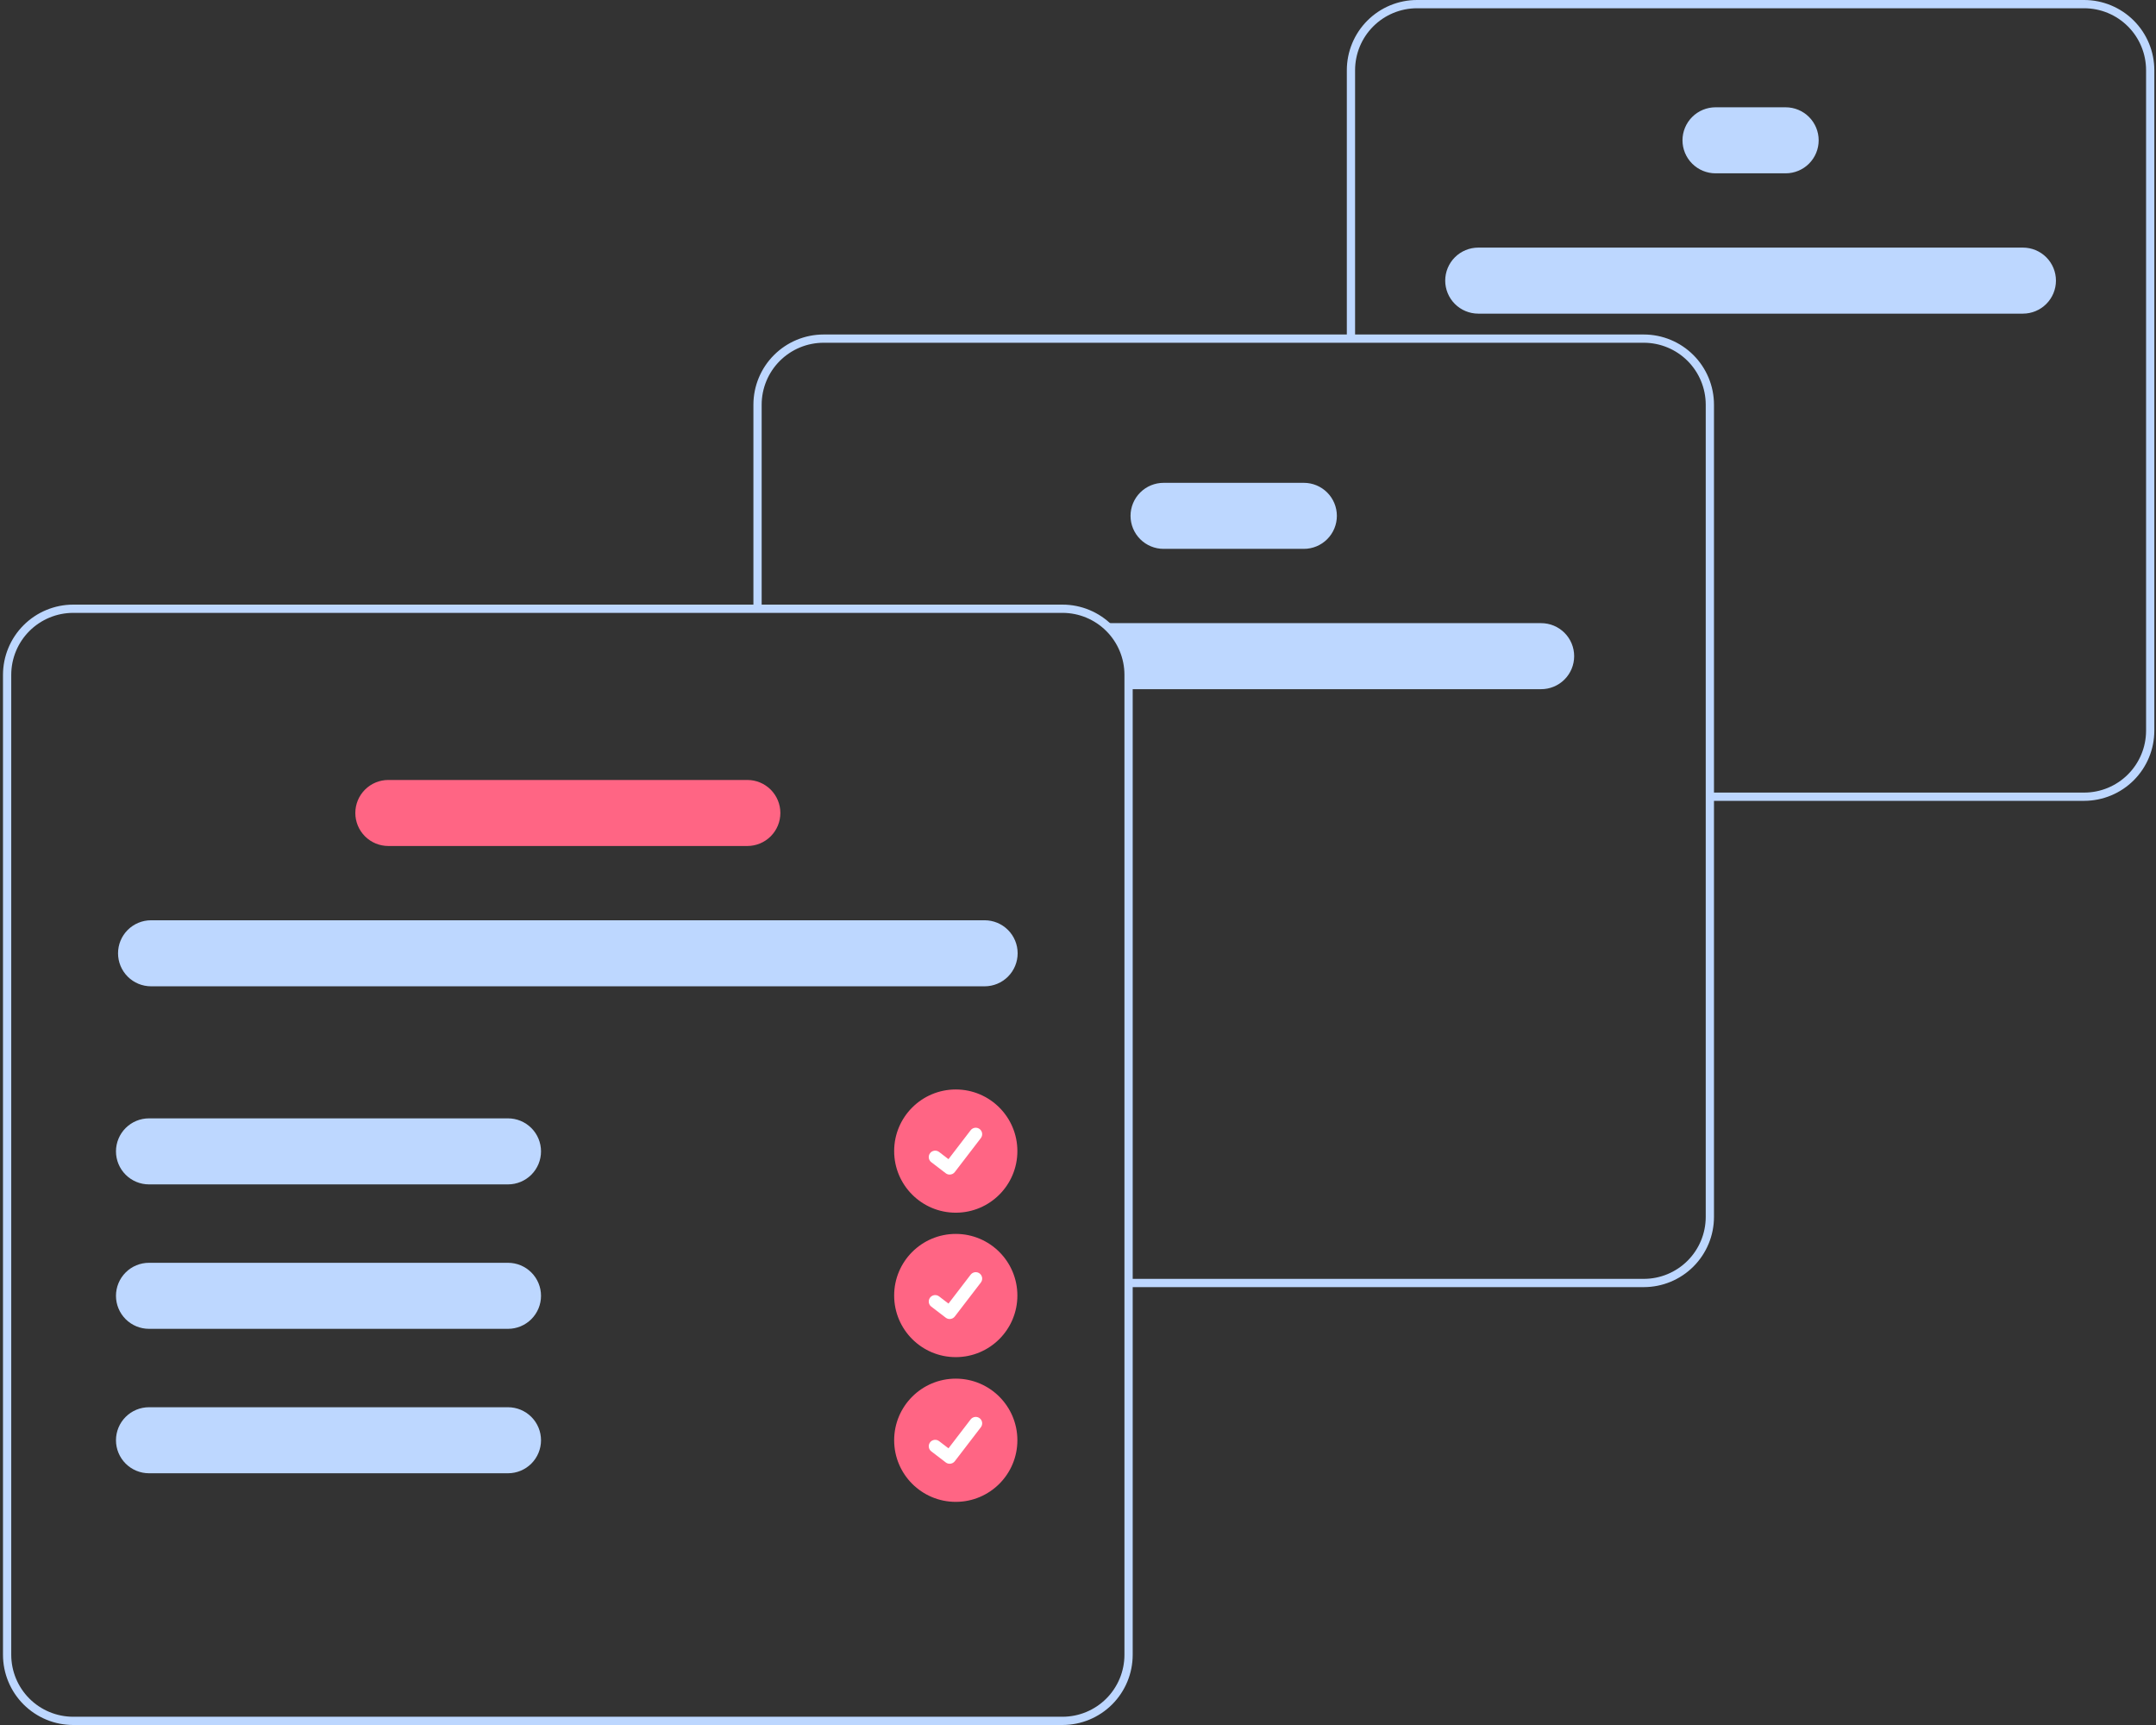 <svg width="495" height="396" viewBox="0 0 495 396" fill="none" xmlns="http://www.w3.org/2000/svg">
<rect x="0" y="0" width="495" height="396" fill="#333333" stroke="none"/>
<path d="M252.175 143.053C254.138 144.345 255.749 146.104 256.863 148.173C257.978 150.242 258.561 152.555 258.561 154.904V158.211H353.836C355.846 158.211 357.774 157.412 359.195 155.991C360.617 154.569 361.415 152.642 361.415 150.632C361.415 148.622 360.617 146.694 359.195 145.272C357.774 143.851 355.846 143.053 353.836 143.053H252.175Z" fill="#BDD7FF"/>
<path d="M259.561 118.421C259.563 116.412 260.362 114.485 261.783 113.064C263.204 111.644 265.131 110.844 267.14 110.842H299.353C301.363 110.842 303.291 111.641 304.713 113.062C306.134 114.483 306.933 116.411 306.933 118.421C306.933 120.431 306.134 122.359 304.713 123.78C303.291 125.202 301.363 126 299.353 126H267.14C265.131 125.998 263.204 125.198 261.783 123.778C260.362 122.357 259.563 120.43 259.561 118.421Z" fill="#BDD7FF"/>
<path d="M331.808 64.421C331.811 62.412 332.61 60.485 334.031 59.065C335.452 57.644 337.378 56.844 339.388 56.842H464.45C466.46 56.842 468.388 57.641 469.809 59.062C471.231 60.483 472.029 62.411 472.029 64.421C472.029 66.431 471.231 68.359 469.809 69.78C468.388 71.201 466.46 72 464.45 72H339.388C337.378 71.998 335.452 71.198 334.031 69.778C332.61 68.357 331.811 66.43 331.808 64.421Z" fill="#BDD7FF"/>
<path d="M386.286 32.211C386.288 30.201 387.088 28.275 388.509 26.854C389.93 25.433 391.856 24.634 393.866 24.632H409.972C411.982 24.632 413.91 25.43 415.332 26.851C416.753 28.273 417.552 30.2 417.552 32.211C417.552 34.221 416.753 36.148 415.332 37.57C413.91 38.991 411.982 39.789 409.972 39.789H393.866C391.856 39.787 389.93 38.988 388.509 37.567C387.088 36.146 386.288 34.22 386.286 32.211Z" fill="#BDD7FF"/>
<path d="M259.512 295.479H377.41C381.68 295.474 385.774 293.776 388.794 290.757C391.813 287.737 393.512 283.644 393.516 279.374V92.894C393.512 88.624 391.813 84.53 388.794 81.511C385.774 78.492 381.68 76.793 377.41 76.789H189.084C184.813 76.793 180.719 78.492 177.7 81.511C174.68 84.53 172.982 88.624 172.977 92.894V139.114H174.872V92.894C174.876 89.126 176.375 85.514 179.039 82.85C181.703 80.186 185.316 78.688 189.084 78.683H377.41C381.178 78.688 384.79 80.186 387.454 82.85C390.119 85.514 391.617 89.126 391.622 92.894V279.374C391.617 283.141 390.119 286.753 387.454 289.417C384.79 292.081 381.178 293.58 377.41 293.584H259.512V295.479Z" fill="#BDD7FF"/>
<path d="M392.569 183.845H478.511C482.781 183.84 486.875 182.142 489.895 179.123C492.914 176.103 494.613 172.01 494.617 167.74V16.105C494.613 11.835 492.914 7.742 489.895 4.722C486.875 1.703 482.781 0.005 478.511 0H325.327C321.057 0.005 316.963 1.703 313.944 4.722C310.924 7.742 309.226 11.835 309.221 16.105V77.736H311.116V16.105C311.12 12.338 312.619 8.726 315.283 6.062C317.947 3.398 321.559 1.899 325.327 1.895H478.511C482.279 1.899 485.891 3.398 488.555 6.062C491.22 8.726 492.718 12.338 492.722 16.105V167.74C492.718 171.507 491.22 175.119 488.555 177.783C485.891 180.447 482.279 181.946 478.511 181.95H392.569V183.845Z" fill="#BDD7FF"/>
<path d="M243.952 138.799H16.793C12.524 138.807 8.432 140.507 5.414 143.525C2.395 146.544 0.695 150.635 0.687 154.904V379.895C0.691 384.165 2.39 388.259 5.409 391.278C8.429 394.297 12.523 395.996 16.793 396H243.952C248.222 395.996 252.316 394.297 255.336 391.278C258.355 388.259 260.054 384.165 260.058 379.895V154.904C260.054 150.634 258.355 146.54 255.336 143.521C252.316 140.502 248.222 138.803 243.952 138.799ZM258.163 379.895C258.159 383.662 256.66 387.274 253.996 389.938C251.331 392.602 247.719 394.101 243.952 394.105H16.793C13.026 394.101 9.414 392.602 6.749 389.938C4.085 387.274 2.586 383.662 2.582 379.895V154.904C2.588 151.137 4.087 147.526 6.751 144.862C9.415 142.199 13.026 140.7 16.793 140.694H243.952C247.719 140.698 251.331 142.197 253.996 144.861C256.66 147.525 258.159 151.137 258.163 154.904V379.895Z" fill="#BDD7FF"/>
<path d="M226.063 226.421H34.68C32.67 226.421 30.742 225.623 29.32 224.201C27.899 222.78 27.101 220.852 27.101 218.842C27.101 216.832 27.899 214.904 29.32 213.483C30.742 212.062 32.67 211.263 34.68 211.263H226.063C228.073 211.263 230.001 212.062 231.423 213.483C232.844 214.904 233.643 216.832 233.643 218.842C233.643 220.852 232.844 222.78 231.423 224.201C230.001 225.623 228.073 226.421 226.063 226.421Z" fill="#BDD7FF"/>
<path d="M171.586 194.21H89.158C87.148 194.21 85.22 193.412 83.799 191.991C82.377 190.569 81.579 188.642 81.579 186.632C81.579 184.621 82.377 182.694 83.799 181.272C85.22 179.851 87.148 179.053 89.158 179.053H171.586C173.596 179.053 175.524 179.851 176.945 181.272C178.367 182.694 179.165 184.621 179.165 186.632C179.165 188.642 178.367 190.569 176.945 191.991C175.524 193.412 173.596 194.21 171.586 194.21Z" fill="#FF6584"/>
<path d="M116.634 271.895H34.206C32.196 271.895 30.268 271.096 28.847 269.675C27.425 268.254 26.627 266.326 26.627 264.316C26.627 262.306 27.425 260.378 28.847 258.957C30.268 257.535 32.196 256.737 34.206 256.737H116.634C118.644 256.737 120.572 257.535 121.993 258.957C123.415 260.378 124.213 262.306 124.213 264.316C124.213 266.326 123.415 268.254 121.993 269.675C120.572 271.096 118.644 271.895 116.634 271.895Z" fill="#BDD7FF"/>
<path d="M116.634 305.053H34.206C32.196 305.053 30.268 304.254 28.847 302.833C27.425 301.411 26.627 299.484 26.627 297.474C26.627 295.464 27.425 293.536 28.847 292.115C30.268 290.693 32.196 289.895 34.206 289.895H116.634C118.644 289.895 120.572 290.693 121.993 292.115C123.415 293.536 124.213 295.464 124.213 297.474C124.213 299.484 123.415 301.411 121.993 302.833C120.572 304.254 118.644 305.053 116.634 305.053Z" fill="#BDD7FF"/>
<path d="M116.634 338.21H34.206C32.196 338.21 30.268 337.412 28.847 335.991C27.425 334.569 26.627 332.642 26.627 330.632C26.627 328.621 27.425 326.694 28.847 325.272C30.268 323.851 32.196 323.053 34.206 323.053H116.634C118.644 323.053 120.572 323.851 121.993 325.272C123.415 326.694 124.213 328.621 124.213 330.632C124.213 332.642 123.415 334.569 121.993 335.991C120.572 337.412 118.644 338.21 116.634 338.21Z" fill="#BDD7FF"/>
<path d="M219.437 278.392C227.249 278.392 233.581 272.06 233.581 264.249C233.581 256.437 227.249 250.105 219.437 250.105C211.625 250.105 205.292 256.437 205.292 264.249C205.292 272.06 211.625 278.392 219.437 278.392Z" fill="#FF6584"/>
<path d="M218.035 269.644C217.717 269.644 217.407 269.542 217.153 269.351L217.137 269.339L213.813 266.796C213.502 266.558 213.298 266.206 213.247 265.817C213.196 265.429 213.301 265.036 213.539 264.725C213.777 264.414 214.13 264.211 214.518 264.16C214.906 264.108 215.299 264.213 215.61 264.452L217.763 266.103L222.851 259.465C222.969 259.311 223.116 259.182 223.284 259.085C223.452 258.988 223.637 258.925 223.83 258.9C224.022 258.875 224.217 258.887 224.405 258.937C224.592 258.987 224.768 259.074 224.922 259.192L224.922 259.192L224.89 259.236L224.923 259.192C225.233 259.431 225.436 259.783 225.488 260.171C225.539 260.559 225.434 260.952 225.196 261.263L219.211 269.066C219.073 269.246 218.895 269.391 218.691 269.491C218.487 269.591 218.263 269.643 218.036 269.642L218.035 269.644Z" fill="white"/>
<path d="M219.437 311.55C227.249 311.55 233.581 305.218 233.581 297.407C233.581 289.595 227.249 283.263 219.437 283.263C211.625 283.263 205.292 289.595 205.292 297.407C205.292 305.218 211.625 311.55 219.437 311.55Z" fill="#FF6584"/>
<path d="M218.035 302.802C217.717 302.802 217.407 302.699 217.153 302.508L217.137 302.497L213.813 299.954C213.659 299.836 213.53 299.689 213.432 299.521C213.335 299.353 213.272 299.167 213.247 298.975C213.222 298.783 213.234 298.587 213.284 298.4C213.334 298.213 213.421 298.037 213.539 297.883C213.657 297.729 213.804 297.6 213.972 297.503C214.14 297.406 214.326 297.343 214.518 297.317C214.71 297.292 214.906 297.305 215.093 297.355C215.281 297.405 215.456 297.491 215.61 297.609L217.763 299.26L222.851 292.623C222.969 292.469 223.116 292.34 223.284 292.243C223.452 292.146 223.638 292.083 223.83 292.058C224.022 292.032 224.217 292.045 224.405 292.095C224.592 292.145 224.768 292.232 224.922 292.35L224.922 292.35L224.89 292.394L224.923 292.35C225.233 292.589 225.436 292.941 225.488 293.329C225.539 293.717 225.434 294.11 225.196 294.421L219.211 302.224C219.073 302.404 218.895 302.549 218.691 302.649C218.487 302.749 218.263 302.801 218.036 302.8L218.035 302.802Z" fill="white"/>
<path d="M219.437 344.775C227.249 344.775 233.581 338.443 233.581 330.632C233.581 322.82 227.249 316.488 219.437 316.488C211.625 316.488 205.292 322.82 205.292 330.632C205.292 338.443 211.625 344.775 219.437 344.775Z" fill="#FF6584"/>
<path d="M218.035 336.027C217.717 336.027 217.407 335.924 217.153 335.734L217.137 335.722L213.813 333.179C213.502 332.941 213.299 332.589 213.248 332.2C213.197 331.812 213.302 331.42 213.54 331.109C213.779 330.798 214.13 330.595 214.519 330.544C214.907 330.492 215.299 330.597 215.61 330.835L217.763 332.486L222.851 325.848C222.969 325.694 223.116 325.565 223.284 325.468C223.452 325.371 223.638 325.308 223.83 325.283C224.022 325.257 224.217 325.27 224.405 325.32C224.592 325.37 224.768 325.457 224.922 325.575L224.922 325.575L224.89 325.619L224.923 325.575C225.233 325.814 225.437 326.166 225.488 326.554C225.539 326.942 225.434 327.335 225.196 327.646L219.212 335.449C219.073 335.629 218.895 335.774 218.691 335.874C218.488 335.974 218.263 336.026 218.037 336.025L218.035 336.027Z" fill="white"/>
</svg>
